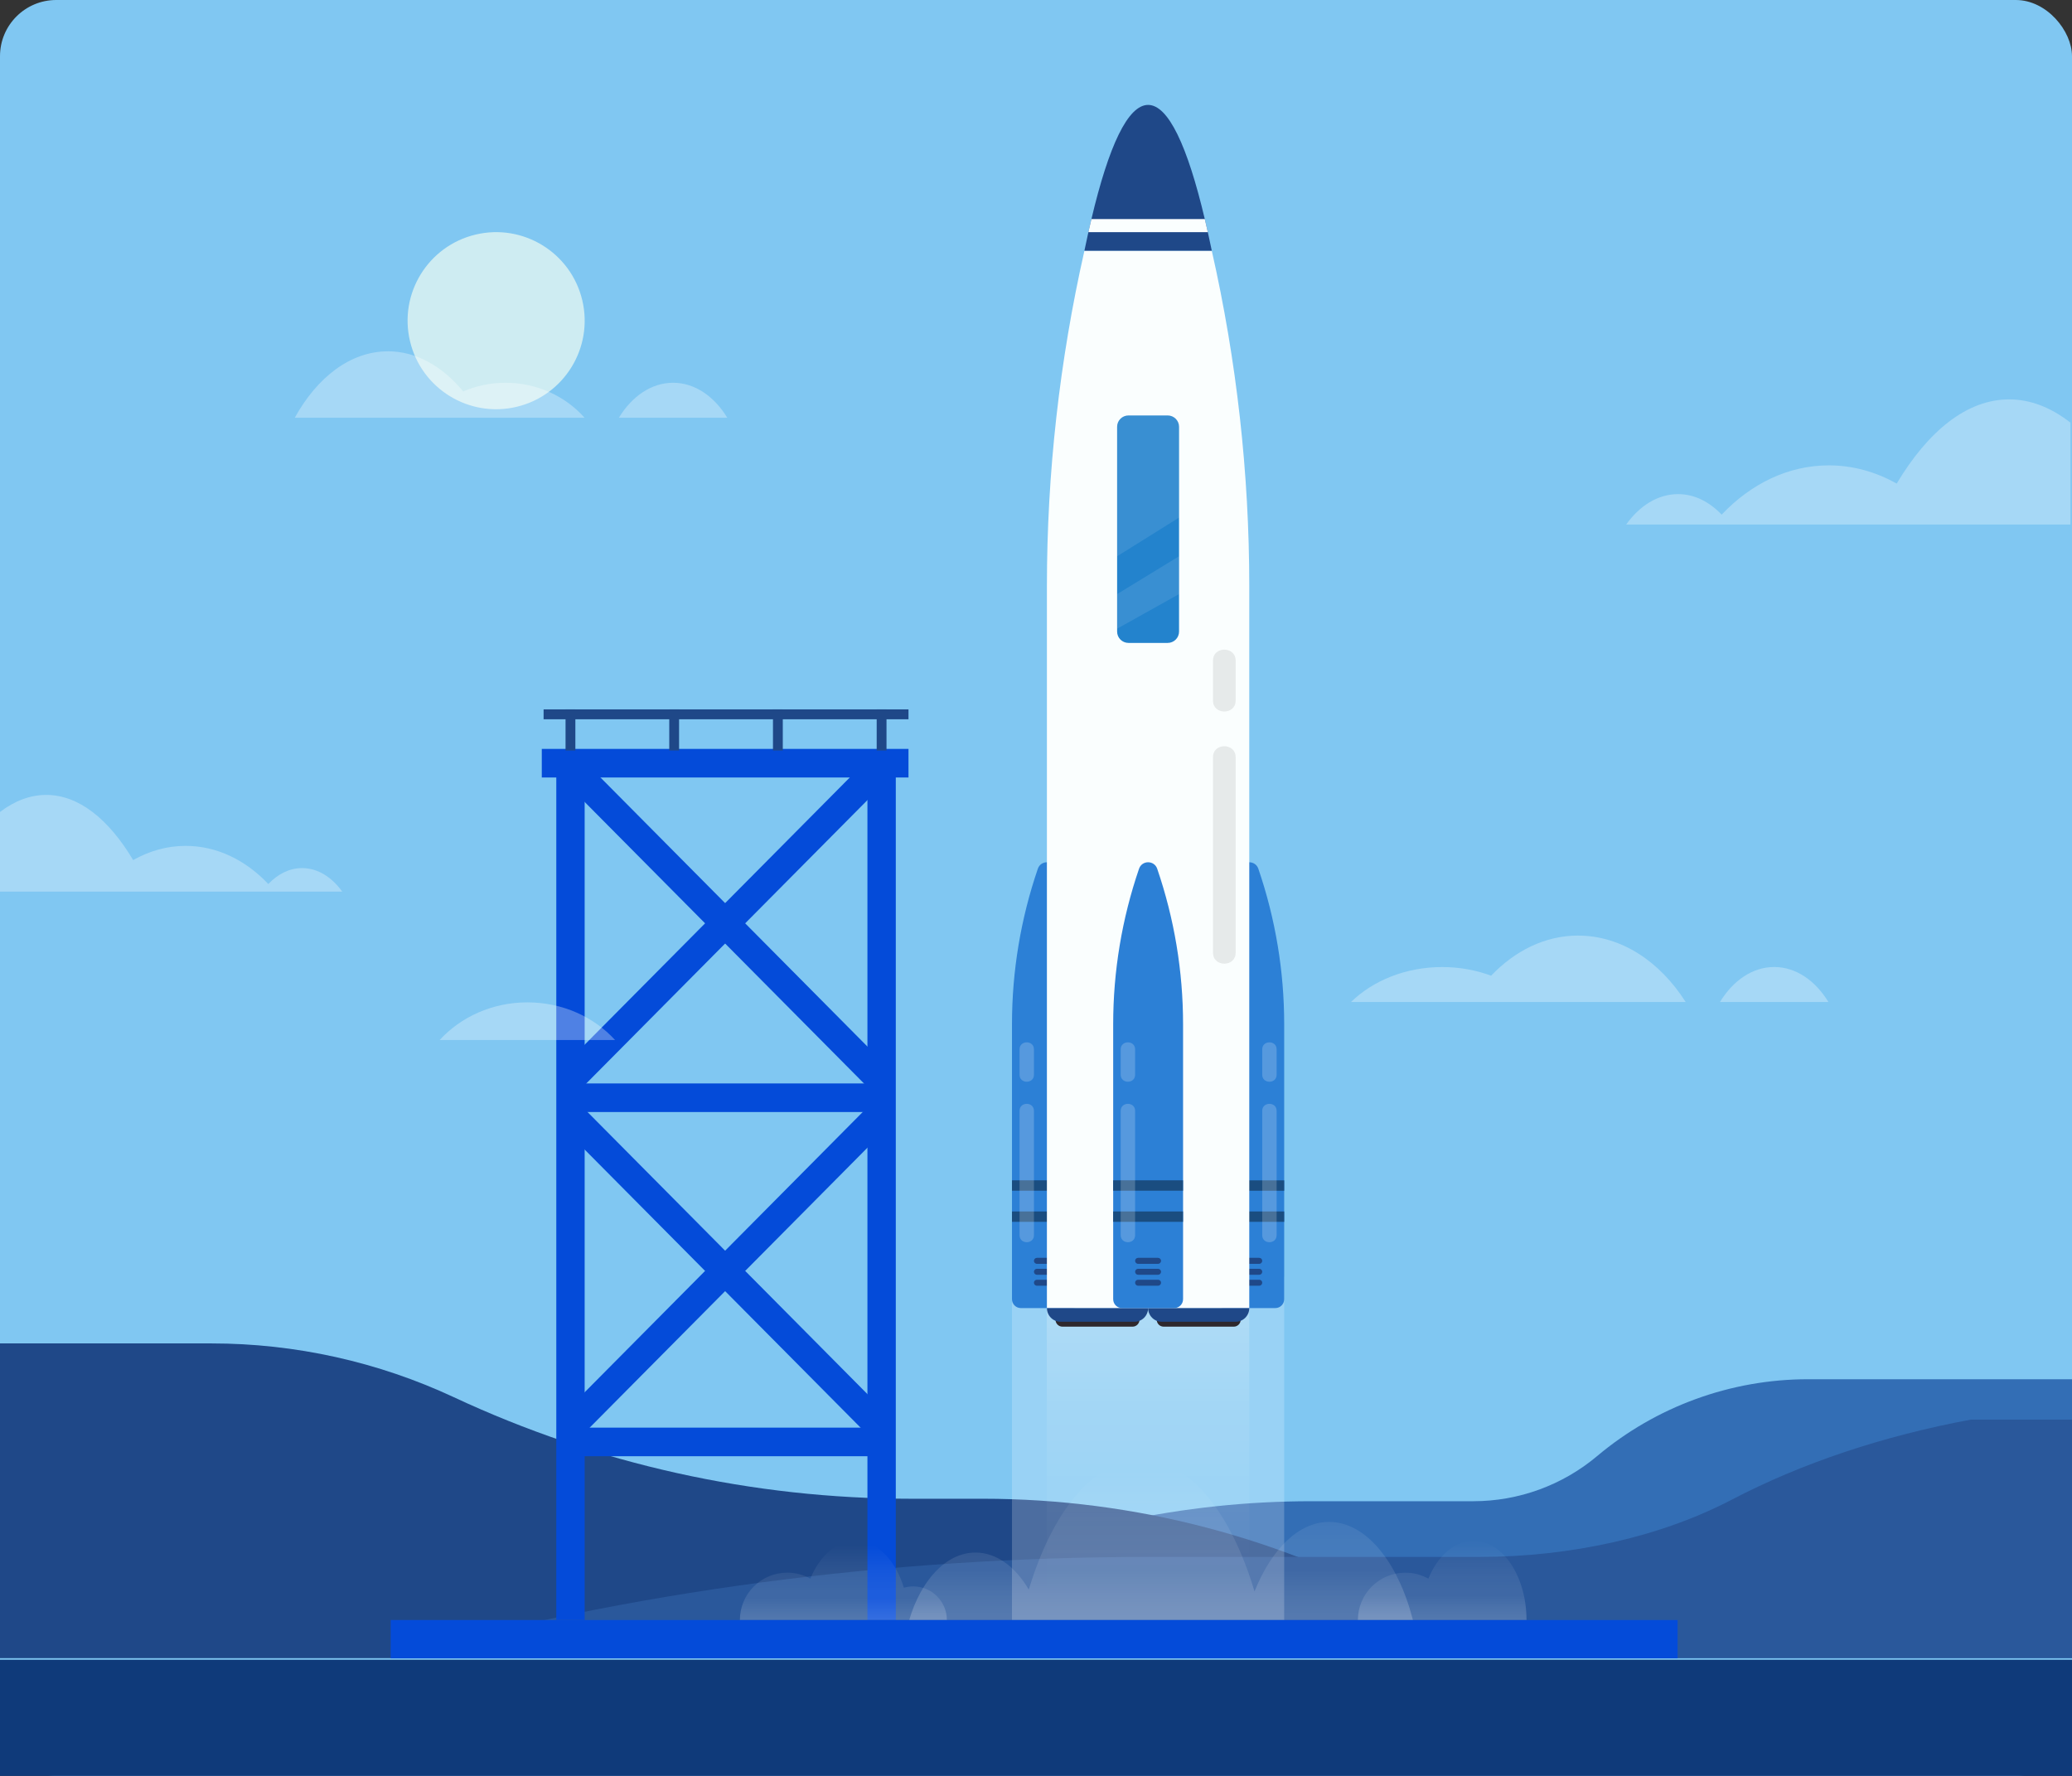 <svg width="553" height="474" viewBox="0 0 553 474" fill="none" xmlns="http://www.w3.org/2000/svg">
<rect x="0" y="0" width="553" height="474" fill="#333333" stroke="none"/>
<rect width="553" height="474" rx="15" fill="#80C7F2"/>
<path d="M526 368.13H482.54C461.95 368.13 442.01 375.4 426.25 388.65C417 396.43 405.3 400.69 393.21 400.69H349.99C315.82 400.69 282.04 407.94 250.88 421.97V442.56H553V368.14L526 368.13Z" fill="#336EB5"/>
<path d="M399.43 442.56L377.93 430.42C342.65 410.5 302.83 400.03 262.32 400.03H243.12C200.98 400.03 159.35 390.78 121.17 372.95C100.9 363.48 78.8 358.57 56.42 358.57H0V442.57H399.43V442.56Z" fill="#1F4888"/>
<path d="M137.899 108.582C150.593 105.553 158.428 92.807 155.4 80.113C152.371 67.419 139.625 59.584 126.931 62.612C114.236 65.641 106.401 78.387 109.43 91.082C112.459 103.776 125.205 111.611 137.899 108.582Z" fill="#CEECF2"/>
<path d="M526 378.91C502.78 383.22 481.02 390.44 462.19 400.28C443.31 410.15 419.43 415.56 394.77 415.56H306.55C236.81 415.56 167.86 424.76 104.26 442.56H553V378.92L526 378.91Z" fill="#2A589B"/>
<path d="M156.04 200.31H148.47V432.4H156.04V200.31Z" fill="#044BD9"/>
<path d="M237.35 285.22L232 290.61L149.71 207.67L155.06 202.28L237.35 285.22Z" fill="#044BD9"/>
<path d="M239.08 200.31H231.51V432.4H239.08V200.31Z" fill="#044BD9"/>
<path d="M149.71 285.22L155.06 290.61L237.35 207.67L232 202.28L149.71 285.22Z" fill="#044BD9"/>
<path d="M152.25 289.18V296.81H235.29V289.18H152.25Z" fill="#044BD9"/>
<path d="M237.35 377.99L232 383.39L149.71 300.45L155.06 295.05L237.35 377.99Z" fill="#044BD9"/>
<path d="M149.71 377.99L155.06 383.39L237.35 300.45L232 295.05L149.71 377.99Z" fill="#044BD9"/>
<path d="M152.25 381.05V388.68H235.29V381.05H152.25Z" fill="#044BD9"/>
<path d="M242.47 207.52V199.89H144.6V207.52H242.47Z" fill="#044BD9"/>
<path d="M242.47 189.34H145.08V191.98H242.47V189.34Z" fill="#1F4888"/>
<path d="M236.6 189.34H233.98V200.31H236.6V189.34Z" fill="#1F4888"/>
<path d="M153.56 189.34H150.94V200.31H153.56V189.34Z" fill="#1F4888"/>
<path d="M181.24 189.34H178.62V200.31H181.24V189.34Z" fill="#1F4888"/>
<path d="M208.92 189.34H206.3V200.31H208.92V189.34Z" fill="#1F4888"/>
<path opacity="0.2" d="M333.42 349.36H279.38V432.4H333.42V349.36Z" fill="url(#paint0_linear_871_751)"/>
<path opacity="0.2" d="M342.74 340.76H270.09V432.4H342.74V340.76Z" fill="url(#paint1_linear_871_751)"/>
<path opacity="0.2" d="M354.72 406.22C346.56 406.22 339.33 413.52 334.82 424.77C328.54 403.66 317.36 389.61 304.62 389.61C291.88 389.61 280.88 403.44 274.57 424.27C271.01 418.19 265.95 414.39 260.34 414.39C252.53 414.39 245.79 421.76 242.66 432.41H377.1C373.14 416.93 364.61 406.22 354.73 406.22H354.72Z" fill="url(#paint2_linear_871_751)"/>
<path opacity="0.2" d="M393.27 411.26C388.17 411.26 383.7 415.3 381.22 421.36C379.4 420.34 377.3 419.76 375.06 419.76C368.07 419.76 362.41 425.42 362.41 432.41H407.41C407.41 420.73 401.08 411.26 393.27 411.26Z" fill="url(#paint3_linear_871_751)"/>
<path opacity="0.2" d="M243.73 423.42C242.86 423.42 242.03 423.55 241.23 423.78C239.02 416.4 234.08 411.25 228.33 411.25C223.23 411.25 218.76 415.29 216.28 421.35C214.46 420.33 212.36 419.75 210.12 419.75C203.13 419.75 197.47 425.41 197.47 432.4H252.71C252.71 427.44 248.69 423.42 243.73 423.42Z" fill="url(#paint4_linear_871_751)"/>
<path d="M447.74 432.4H104.26V442.63H447.74V432.4Z" fill="#044BD9"/>
<path d="M553 443H0V474H553V443Z" fill="#0F3A7A"/>
<g opacity="0.3">
<path d="M473.52 258.1C467.72 258.1 462.53 261.73 459.05 267.44H487.99C484.51 261.73 479.32 258.1 473.52 258.1Z" fill="white"/>
<path d="M421.19 249.71C412.42 249.71 404.36 253.72 397.97 260.42C393.98 258.94 389.57 258.11 384.92 258.11C375.16 258.11 366.42 261.74 360.56 267.45H449.9C443 256.61 432.7 249.72 421.19 249.72V249.71Z" fill="white"/>
</g>
<g opacity="0.3">
<path d="M179.64 102.16C173.84 102.16 168.65 105.79 165.17 111.5H194.11C190.63 105.79 185.44 102.16 179.64 102.16Z" fill="white"/>
<path d="M103.52 93.76C111.11 93.76 118.09 97.77 123.63 104.47C127.08 102.99 130.9 102.16 134.93 102.16C143.38 102.16 150.95 105.79 156.02 111.5H78.67C84.65 100.66 93.56 93.77 103.52 93.77V93.76Z" fill="white"/>
</g>
<g opacity="0.3">
<path d="M164.16 277.59C158.53 271.44 150.14 267.54 140.75 267.54C131.36 267.54 122.97 271.45 117.34 277.59H164.16Z" fill="white"/>
</g>
<path opacity="0.3" d="M91.34 237.98H0V216.72C3.88 213.77 8.03 212.17 12.34 212.17C21.01 212.17 29.02 218.63 35.54 229.56C39.82 227.15 44.54 225.77 49.52 225.77C57.94 225.77 65.63 229.62 71.61 235.95C74.15 233.29 77.25 231.7 80.62 231.7C84.79 231.7 88.56 234.1 91.34 237.98Z" fill="white"/>
<path opacity="0.3" d="M552.59 112.81V140.01H434C437.59 134.99 442.47 131.88 447.86 131.88C452.22 131.88 456.22 133.93 459.5 137.36C467.25 129.17 477.21 124.21 488.1 124.21C494.56 124.21 500.68 125.96 506.21 129.07C514.65 114.96 525 106.6 536.22 106.6C541.95 106.6 547.45 108.79 552.59 112.81Z" fill="white"/>
<path d="M286.36 349.14H272.46C271.15 349.14 270.09 348.08 270.09 346.77V273.35C270.09 259.24 272.42 245.23 276.99 231.88C277.78 229.57 281.05 229.57 281.84 231.88C286.41 245.23 288.74 259.24 288.74 273.35V346.77C288.74 348.08 287.68 349.14 286.37 349.14H286.36Z" fill="#2C80D6"/>
<path d="M275.95 336.53C275.95 336.09 276.31 335.73 276.75 335.73H282.07C282.51 335.73 282.87 336.09 282.87 336.53C282.87 336.97 282.51 337.33 282.07 337.33H276.75C276.31 337.33 275.95 336.97 275.95 336.53Z" fill="#1F4888"/>
<path d="M275.95 339.45C275.95 339.01 276.31 338.65 276.75 338.65H282.07C282.51 338.65 282.87 339.01 282.87 339.45C282.87 339.89 282.51 340.25 282.07 340.25H276.75C276.31 340.25 275.95 339.89 275.95 339.45Z" fill="#1F4888"/>
<path d="M275.95 342.37C275.95 341.93 276.31 341.57 276.75 341.57H282.07C282.51 341.57 282.87 341.93 282.87 342.37C282.87 342.81 282.51 343.17 282.07 343.17H276.75C276.31 343.17 275.95 342.81 275.95 342.37Z" fill="#1F4888"/>
<path d="M288.74 323.35H270.09V326.12H288.74V323.35Z" fill="#1A4D80"/>
<path d="M288.74 315.04H270.09V317.81H288.74V315.04Z" fill="#1A4D80"/>
<path opacity="0.2" d="M272.11 296.48V329.7C272.11 332.17 275.95 332.18 275.95 329.7V296.48C275.95 294.01 272.11 294 272.11 296.48Z" fill="white"/>
<path opacity="0.2" d="M272.11 280.07V286.87C272.11 289.34 275.95 289.35 275.95 286.87V280.07C275.95 277.6 272.11 277.59 272.11 280.07Z" fill="white"/>
<path d="M326.47 349.14H340.37C341.68 349.14 342.74 348.08 342.74 346.77V273.35C342.74 259.24 340.41 245.23 335.84 231.88C335.05 229.57 331.78 229.57 330.99 231.88C326.42 245.23 324.09 259.24 324.09 273.35V346.77C324.09 348.08 325.15 349.14 326.46 349.14H326.47Z" fill="#2C80D6"/>
<path d="M336.88 336.53C336.88 336.09 336.52 335.73 336.08 335.73H330.76C330.32 335.73 329.96 336.09 329.96 336.53C329.96 336.97 330.32 337.33 330.76 337.33H336.08C336.52 337.33 336.88 336.97 336.88 336.53Z" fill="#1F4888"/>
<path d="M336.88 339.45C336.88 339.01 336.52 338.65 336.08 338.65H330.76C330.32 338.65 329.96 339.01 329.96 339.45C329.96 339.89 330.32 340.25 330.76 340.25H336.08C336.52 340.25 336.88 339.89 336.88 339.45Z" fill="#1F4888"/>
<path d="M336.88 342.37C336.88 341.93 336.52 341.57 336.08 341.57H330.76C330.32 341.57 329.96 341.93 329.96 342.37C329.96 342.81 330.32 343.17 330.76 343.17H336.08C336.52 343.17 336.88 342.81 336.88 342.37Z" fill="#1F4888"/>
<path d="M324.09 326.12H342.74V323.35H324.09V326.12Z" fill="#1A4D80"/>
<path d="M324.09 317.82H342.74V315.05H324.09V317.82Z" fill="#1A4D80"/>
<path opacity="0.2" d="M340.72 296.48V329.7C340.72 332.17 336.88 332.18 336.88 329.7V296.48C336.88 294.01 340.72 294 340.72 296.48Z" fill="white"/>
<path opacity="0.2" d="M340.72 280.07V286.87C340.72 289.34 336.88 289.35 336.88 286.87V280.07C336.88 277.6 340.72 277.59 340.72 280.07Z" fill="white"/>
<path d="M333.42 349.14H279.41V156.48C279.41 126.35 282.77 96.31 289.42 66.93H323.42V66.95C330.07 96.32 333.42 126.35 333.42 156.46V349.15V349.14Z" fill="#FAFEFE"/>
<path d="M281.709 352.25H304.119C304.119 353.27 303.289 354.1 302.269 354.1H283.559C282.539 354.1 281.709 353.27 281.709 352.25Z" fill="#2E282D"/>
<path d="M302.779 352.79H283.059C281.049 352.79 279.419 351.16 279.419 349.15H306.419C306.419 351.16 304.789 352.79 302.779 352.79Z" fill="#1F4888"/>
<path d="M308.72 352.25H331.13C331.13 353.27 330.3 354.1 329.28 354.1H310.57C309.55 354.1 308.72 353.27 308.72 352.25Z" fill="#2E282D"/>
<path d="M329.78 352.79H310.06C308.05 352.79 306.42 351.16 306.42 349.15H333.42C333.42 351.16 331.79 352.79 329.78 352.79Z" fill="#1F4888"/>
<path d="M323.42 66.92H289.42C289.77 65.22 290.12 63.57 290.48 61.97C290.75 60.77 291.02 59.61 291.29 58.47C295.93 38.85 301.05 28 306.42 28C311.79 28 316.91 38.85 321.55 58.47C321.82 59.61 322.09 60.77 322.36 61.97C322.72 63.57 323.07 65.22 323.42 66.92Z" fill="#1F4888"/>
<path d="M322.359 61.97H290.479C290.749 60.77 291.019 59.61 291.289 58.47H321.549C321.819 59.61 322.089 60.77 322.359 61.97Z" fill="#FAFEFE"/>
<path d="M311.649 110.89H301.179C299.506 110.89 298.149 112.247 298.149 113.92V168.57C298.149 170.244 299.506 171.6 301.179 171.6H311.649C313.323 171.6 314.679 170.244 314.679 168.57V113.92C314.679 112.247 313.323 110.89 311.649 110.89Z" fill="#2383CD"/>
<path opacity="0.1" d="M311.649 110.89H301.189C299.519 110.89 298.159 112.25 298.159 113.92V148.47L314.689 138.14V113.92C314.689 112.25 313.329 110.89 311.659 110.89H311.649Z" fill="white"/>
<path opacity="0.1" d="M298.149 158.57L314.679 148.47V158.57L298.149 167.81V158.57Z" fill="white"/>
<path opacity="0.1" d="M323.74 176.31V187C323.74 190.88 329.78 190.89 329.78 187V176.31C329.78 172.43 323.74 172.42 323.74 176.31Z" fill="#383838"/>
<path d="M313.37 349.14H299.47C298.16 349.14 297.1 348.08 297.1 346.77V273.35C297.1 259.24 299.43 245.23 304 231.88C304.79 229.57 308.06 229.57 308.85 231.88C313.42 245.23 315.75 259.24 315.75 273.35V346.77C315.75 348.08 314.69 349.14 313.38 349.14H313.37Z" fill="#2C80D6"/>
<path d="M302.95 336.53C302.95 336.09 303.31 335.73 303.75 335.73H309.07C309.51 335.73 309.87 336.09 309.87 336.53C309.87 336.97 309.51 337.33 309.07 337.33H303.75C303.31 337.33 302.95 336.97 302.95 336.53Z" fill="#1F4888"/>
<path d="M302.95 339.45C302.95 339.01 303.31 338.65 303.75 338.65H309.07C309.51 338.65 309.87 339.01 309.87 339.45C309.87 339.89 309.51 340.25 309.07 340.25H303.75C303.31 340.25 302.95 339.89 302.95 339.45Z" fill="#1F4888"/>
<path d="M302.95 342.37C302.95 341.93 303.31 341.57 303.75 341.57H309.07C309.51 341.57 309.87 341.93 309.87 342.37C309.87 342.81 309.51 343.17 309.07 343.17H303.75C303.31 343.17 302.95 342.81 302.95 342.37Z" fill="#1F4888"/>
<path d="M315.74 323.35H297.09V326.12H315.74V323.35Z" fill="#1A4D80"/>
<path d="M315.74 315.04H297.09V317.81H315.74V315.04Z" fill="#1A4D80"/>
<path opacity="0.2" d="M299.11 296.48V329.7C299.11 332.17 302.95 332.18 302.95 329.7V296.48C302.95 294.01 299.11 294 299.11 296.48Z" fill="white"/>
<path opacity="0.2" d="M299.11 280.07V286.87C299.11 289.34 302.95 289.35 302.95 286.87V280.07C302.95 277.6 299.11 277.59 299.11 280.07Z" fill="white"/>
<path opacity="0.1" d="M323.74 202.09V254.3C323.74 258.18 329.78 258.19 329.78 254.3V202.09C329.78 198.21 323.74 198.2 323.74 202.09Z" fill="#383838"/>
<defs>
<linearGradient id="paint0_linear_871_751" x1="306.4" y1="432.4" x2="306.4" y2="349.98" gradientUnits="userSpaceOnUse">
<stop offset="0.06" stop-color="white" stop-opacity="0"/>
<stop offset="0.16" stop-color="white" stop-opacity="0.02"/>
<stop offset="0.28" stop-color="white" stop-opacity="0.08"/>
<stop offset="0.41" stop-color="white" stop-opacity="0.17"/>
<stop offset="0.55" stop-color="white" stop-opacity="0.31"/>
<stop offset="0.69" stop-color="white" stop-opacity="0.47"/>
<stop offset="0.71" stop-color="white" stop-opacity="0.5"/>
<stop offset="0.72" stop-color="white" stop-opacity="0.52"/>
<stop offset="0.85" stop-color="white" stop-opacity="0.78"/>
<stop offset="0.95" stop-color="white" stop-opacity="0.94"/>
<stop offset="1" stop-color="white"/>
</linearGradient>
<linearGradient id="paint1_linear_871_751" x1="306.42" y1="-10.96" x2="306.42" y2="341.44" gradientUnits="userSpaceOnUse">
<stop offset="0.06" stop-color="white" stop-opacity="0"/>
<stop offset="0.16" stop-color="white" stop-opacity="0.02"/>
<stop offset="0.28" stop-color="white" stop-opacity="0.08"/>
<stop offset="0.41" stop-color="white" stop-opacity="0.17"/>
<stop offset="0.55" stop-color="white" stop-opacity="0.31"/>
<stop offset="0.69" stop-color="white" stop-opacity="0.47"/>
<stop offset="0.71" stop-color="white" stop-opacity="0.5"/>
<stop offset="0.72" stop-color="white" stop-opacity="0.52"/>
<stop offset="0.85" stop-color="white" stop-opacity="0.78"/>
<stop offset="0.95" stop-color="white" stop-opacity="0.94"/>
<stop offset="1" stop-color="white"/>
</linearGradient>
<linearGradient id="paint2_linear_871_751" x1="309.88" y1="389.38" x2="309.88" y2="431.54" gradientUnits="userSpaceOnUse">
<stop offset="0.06" stop-color="white" stop-opacity="0"/>
<stop offset="0.2" stop-color="white" stop-opacity="0.16"/>
<stop offset="0.35" stop-color="white" stop-opacity="0.31"/>
<stop offset="0.49" stop-color="white" stop-opacity="0.41"/>
<stop offset="0.61" stop-color="white" stop-opacity="0.48"/>
<stop offset="0.71" stop-color="white" stop-opacity="0.5"/>
<stop offset="0.72" stop-color="white" stop-opacity="0.52"/>
<stop offset="0.85" stop-color="white" stop-opacity="0.78"/>
<stop offset="0.95" stop-color="white" stop-opacity="0.94"/>
<stop offset="1" stop-color="white"/>
</linearGradient>
<linearGradient id="paint3_linear_871_751" x1="384.91" y1="409.72" x2="384.91" y2="432.73" gradientUnits="userSpaceOnUse">
<stop offset="0.06" stop-color="white" stop-opacity="0"/>
<stop offset="0.2" stop-color="white" stop-opacity="0.16"/>
<stop offset="0.35" stop-color="white" stop-opacity="0.31"/>
<stop offset="0.49" stop-color="white" stop-opacity="0.41"/>
<stop offset="0.61" stop-color="white" stop-opacity="0.48"/>
<stop offset="0.71" stop-color="white" stop-opacity="0.5"/>
<stop offset="0.72" stop-color="white" stop-opacity="0.52"/>
<stop offset="0.85" stop-color="white" stop-opacity="0.78"/>
<stop offset="0.95" stop-color="white" stop-opacity="0.94"/>
<stop offset="1" stop-color="white"/>
</linearGradient>
<linearGradient id="paint4_linear_871_751" x1="225.08" y1="411.05" x2="225.08" y2="433.07" gradientUnits="userSpaceOnUse">
<stop offset="0.06" stop-color="white" stop-opacity="0"/>
<stop offset="0.2" stop-color="white" stop-opacity="0.16"/>
<stop offset="0.35" stop-color="white" stop-opacity="0.31"/>
<stop offset="0.49" stop-color="white" stop-opacity="0.41"/>
<stop offset="0.61" stop-color="white" stop-opacity="0.48"/>
<stop offset="0.71" stop-color="white" stop-opacity="0.5"/>
<stop offset="0.72" stop-color="white" stop-opacity="0.52"/>
<stop offset="0.85" stop-color="white" stop-opacity="0.78"/>
<stop offset="0.95" stop-color="white" stop-opacity="0.94"/>
<stop offset="1" stop-color="white"/>
</linearGradient>
</defs>
</svg>
